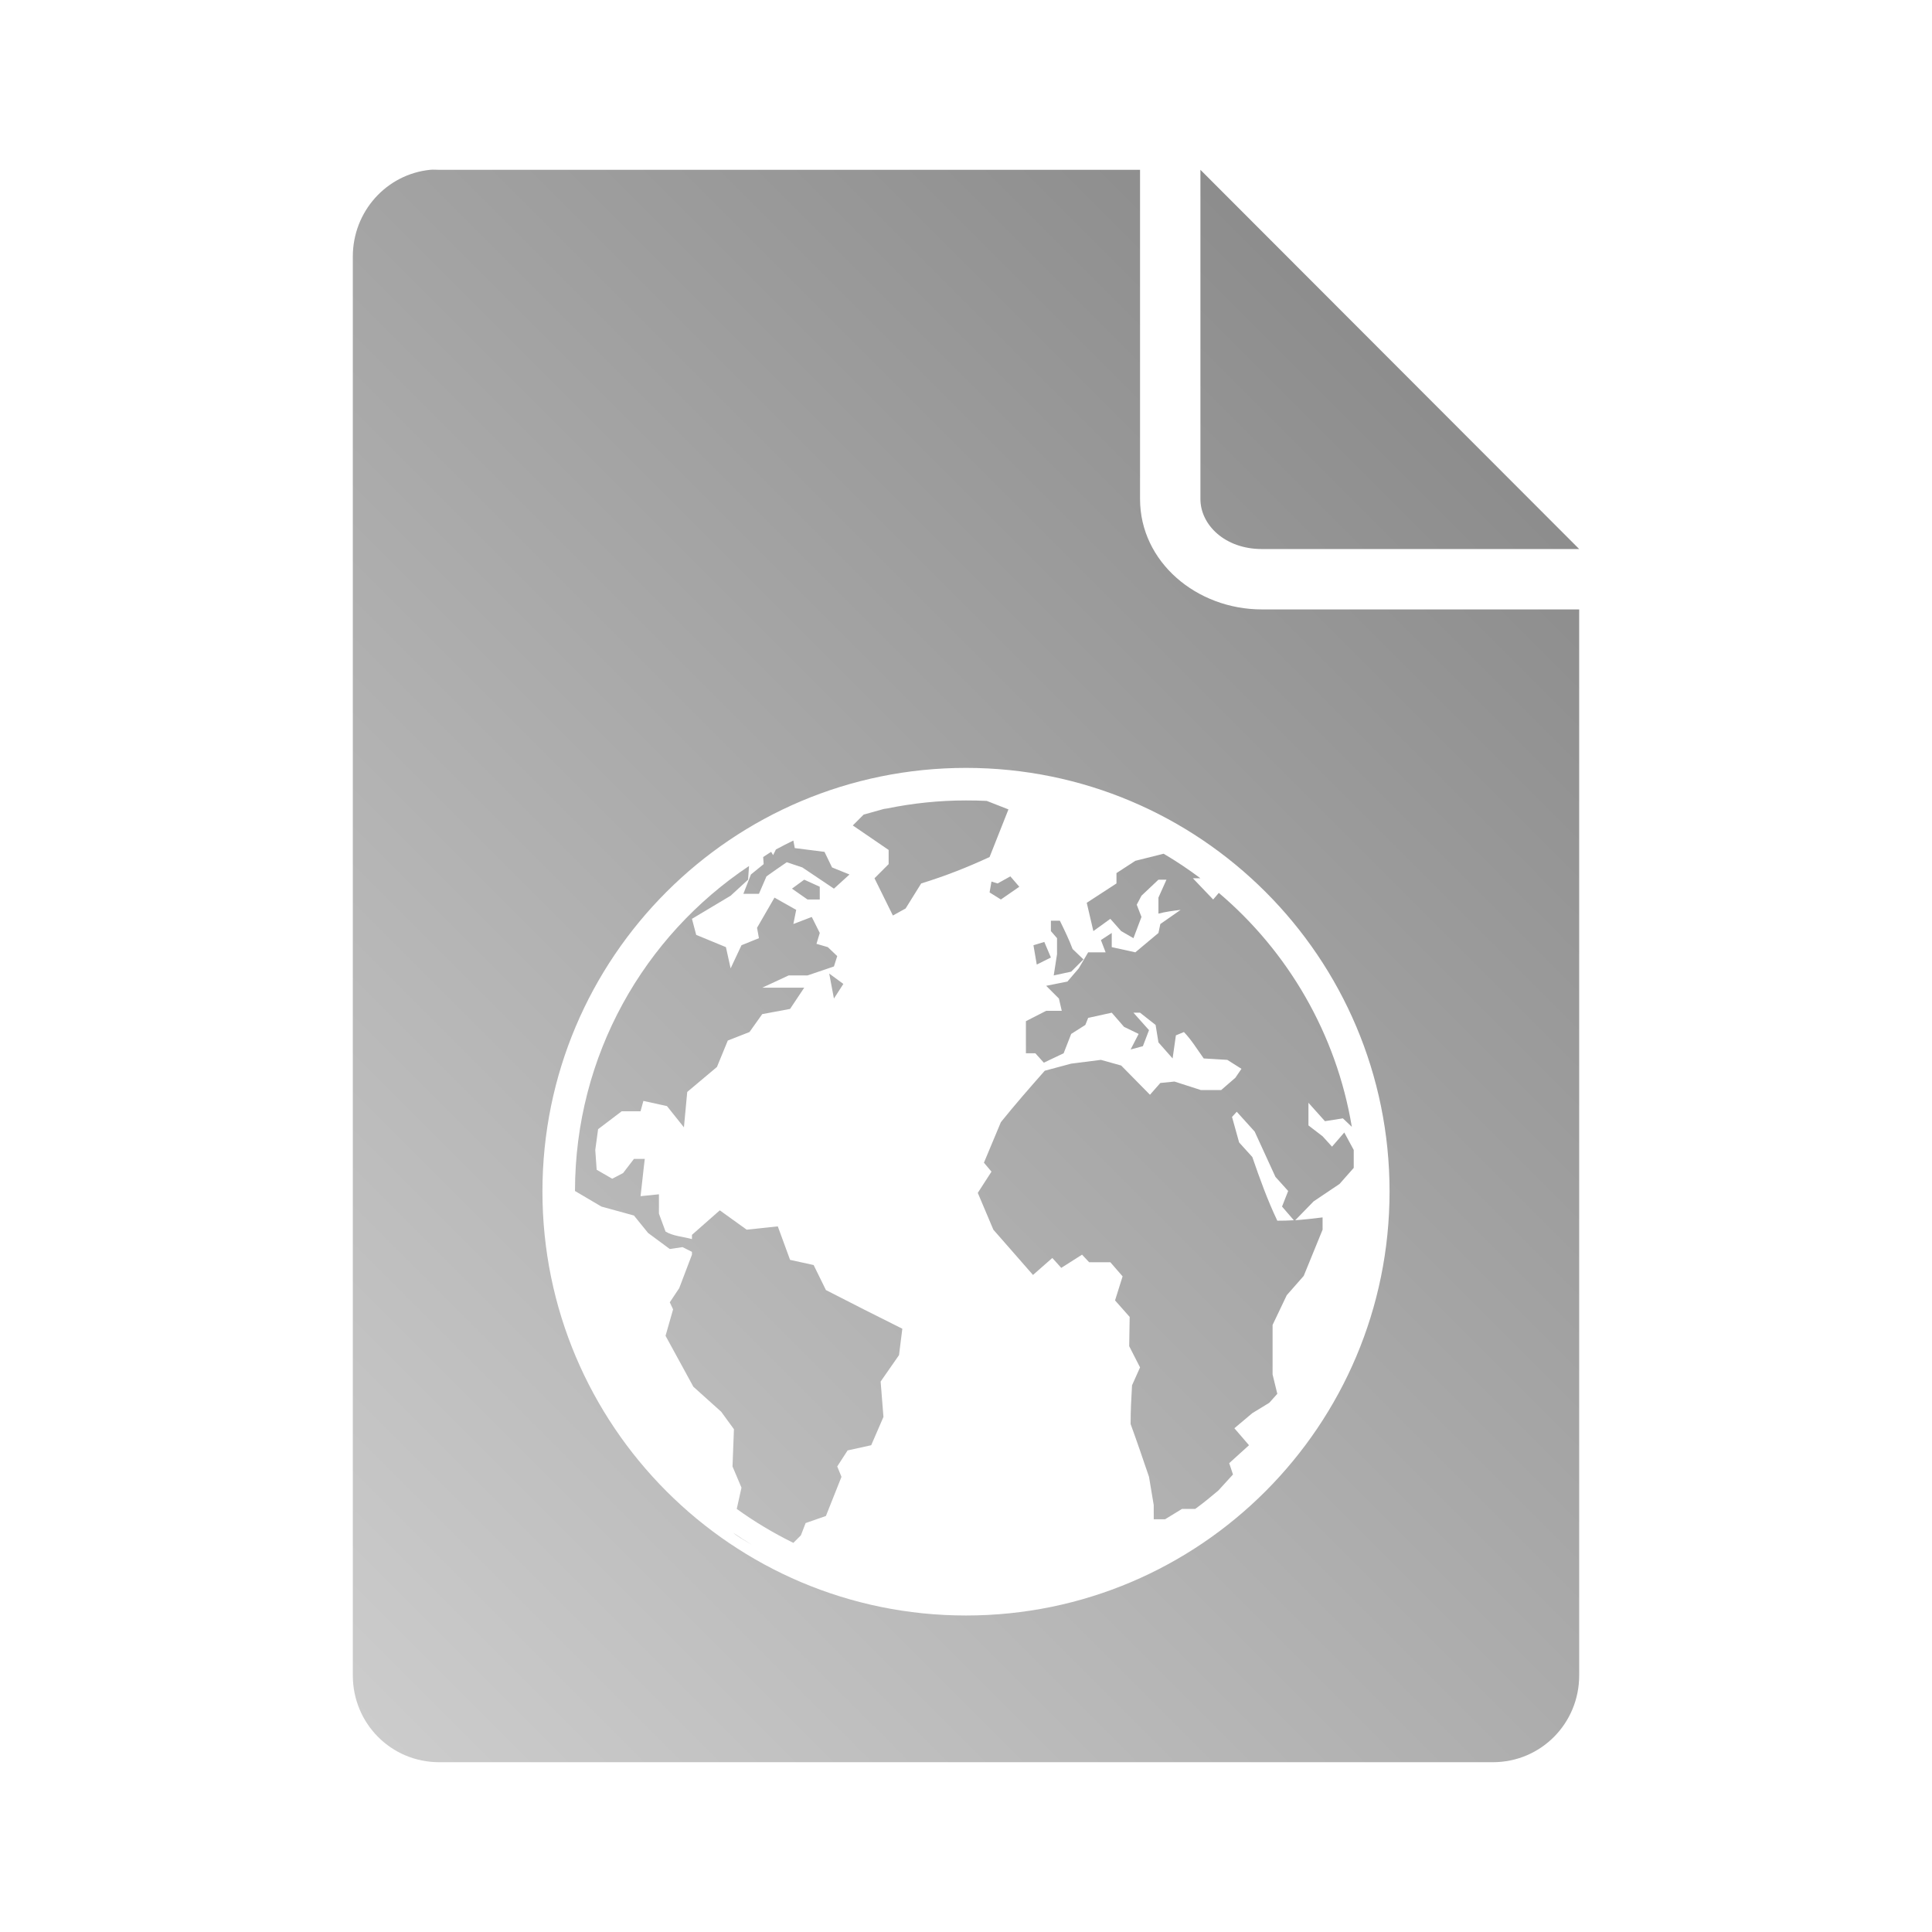 <?xml version="1.0" encoding="UTF-8" standalone="no"?>
<svg xmlns:dc="http://purl.org/dc/elements/1.1/"
     xmlns:cc="http://creativecommons.org/ns#"
     xmlns:rdf="http://www.w3.org/1999/02/22-rdf-syntax-ns#"
     xmlns:svg="http://www.w3.org/2000/svg"
     xmlns="http://www.w3.org/2000/svg"
     xmlns:xlink="http://www.w3.org/1999/xlink"
     width="128" height="128" version="1.1">
    <title>Geolocation file</title>
    <desc>This icon is a part of Clarity icon theme for gtk</desc>
    <defs>
        <linearGradient x1="0" y1="128" x2="128" y2="0" id="gradient" gradientUnits="userSpaceOnUse">
            <stop id="start" style="stop-color:#dbdbdb;stop-opacity:1" offset="0" />
            <stop id="stop" style="stop-color:#757575;stop-opacity:1" offset="1" />
        </linearGradient>
    </defs>
    <path d="M 28.5 11.25 C 25.598 11.544 23.375 14.015 23.375 17 L 23.375 111 C 23.375 114.184 25.91 116.75 29.094 116.75 L 98.906 116.75 C 102.09 116.75 104.625 114.184 104.625 111 L 104.625 40.375 L 83.594 40.375 C 79.288 40.375 75.531 37.234 75.531 33.062 L 75.531 11.25 L 29.094 11.25 C 28.895 11.25 28.693 11.23 28.5 11.25 z M 79.531 11.25 L 79.531 33.062 C 79.531 34.777 81.163 36.375 83.594 36.375 L 104.625 36.375 L 79.531 11.25 z M 64 50.875 C 79.504 50.875 92.062 63.432 92.062 78.938 C 92.062 94.444 79.504 107.031 64 107.031 C 48.494 107.031 35.938 94.444 35.938 78.938 C 35.938 63.432 48.494 50.875 64 50.875 z M 64 53.031 C 62.209 53.031 60.469 53.217 58.781 53.562 L 58.562 53.594 L 57.219 53.969 L 56.5 54.688 L 58.875 56.312 L 58.875 57.25 L 57.938 58.188 L 59.156 60.656 L 60 60.188 L 61.031 58.531 C 62.629 58.037 64.044 57.483 65.562 56.781 L 66.812 53.625 L 65.375 53.062 C 64.923 53.039 64.458 53.031 64 53.031 z M 52.562 55.688 C 52.171 55.88 51.786 56.07 51.406 56.281 L 51.219 56.656 L 51.094 56.438 C 50.907 56.545 50.746 56.67 50.562 56.781 L 50.594 57.25 L 49.75 57.938 L 49.25 59.219 L 50.281 59.219 L 50.781 58.062 C 51.227 57.747 51.671 57.429 52.125 57.125 L 53.156 57.469 C 53.845 57.937 54.56 58.408 55.25 58.875 L 56.281 57.938 L 55.125 57.469 L 54.625 56.438 L 52.656 56.188 L 52.562 55.688 z M 77.094 56.562 L 75.219 57.031 L 73.969 57.844 L 73.969 58.531 L 72 59.812 L 72.438 61.688 L 73.562 60.875 L 74.281 61.688 L 75.094 62.156 L 75.625 60.75 L 75.312 59.938 L 75.625 59.344 L 76.75 58.281 L 77.281 58.281 L 76.75 59.469 L 76.75 60.531 C 77.225 60.402 77.733 60.342 78.219 60.281 L 76.875 61.219 L 76.75 61.812 L 75.219 63.094 L 73.656 62.75 L 73.656 61.812 L 72.938 62.281 L 73.25 63.094 L 72.094 63.094 L 71.469 64.156 L 70.719 65.031 L 69.312 65.312 L 70.156 66.156 L 70.344 66.969 L 69.312 66.969 L 67.969 67.656 L 67.969 69.781 L 68.594 69.781 L 69.156 70.406 L 70.469 69.781 L 70.969 68.5 L 71.906 67.906 L 72.094 67.438 L 73.656 67.094 L 74.469 68.031 L 75.438 68.5 L 74.906 69.531 L 75.719 69.312 L 76.125 68.25 L 75.094 67.094 L 75.531 67.094 L 76.562 67.906 L 76.75 69.062 L 77.688 70.125 L 77.906 68.594 L 78.438 68.375 C 78.949 68.906 79.319 69.528 79.75 70.125 L 81.312 70.219 L 82.25 70.812 L 81.844 71.406 L 80.906 72.219 L 79.562 72.219 L 77.812 71.656 L 76.875 71.75 L 76.188 72.531 L 74.281 70.594 L 72.938 70.219 L 70.969 70.469 L 69.219 70.938 C 68.232 72.056 67.246 73.183 66.312 74.344 L 65.188 77.031 L 65.688 77.625 L 64.781 79.031 L 65.812 81.469 C 66.692 82.463 67.56 83.474 68.438 84.469 L 69.719 83.344 L 70.312 84 L 71.688 83.125 L 72.156 83.625 L 73.562 83.625 L 74.375 84.562 L 73.875 86.156 L 74.844 87.25 L 74.812 89.188 L 75.531 90.594 L 75 91.781 C 74.948 92.642 74.906 93.483 74.906 94.344 C 75.33 95.51 75.725 96.669 76.125 97.844 L 76.438 99.719 L 76.438 100.656 L 77.188 100.656 L 78.312 99.969 L 79.188 99.969 C 79.717 99.586 80.221 99.171 80.719 98.75 L 81.688 97.688 L 81.438 96.938 L 82.75 95.75 L 81.781 94.625 L 82.969 93.625 L 84.094 92.938 L 84.625 92.344 L 84.312 91.062 L 84.312 87.781 L 85.25 85.812 L 86.375 84.531 L 87.625 81.469 L 87.625 80.656 C 87.009 80.734 86.415 80.8 85.812 80.844 L 87.031 79.594 L 88.75 78.438 L 89.688 77.375 L 89.688 76.188 C 89.481 75.797 89.271 75.422 89.062 75.031 L 88.25 75.969 L 87.625 75.281 L 86.688 74.562 L 86.688 73.062 L 87.781 74.281 L 88.969 74.094 C 89.168 74.275 89.368 74.476 89.562 74.656 C 88.533 68.481 85.322 63.031 80.75 59.156 L 80.375 59.594 L 79.031 58.188 L 79.531 58.188 C 78.753 57.605 77.936 57.056 77.094 56.562 z M 49.625 57.375 C 42.671 62.015 38.104 69.913 38.094 78.906 L 39.844 79.938 L 42 80.531 L 42.938 81.688 L 44.375 82.75 L 45.219 82.625 L 45.844 82.938 L 45.844 83.125 L 45 85.344 L 44.375 86.281 L 44.594 86.75 L 44.094 88.5 L 45.938 91.875 L 47.781 93.531 L 48.625 94.688 L 48.531 97.156 L 49.125 98.562 L 48.812 99.969 C 49.992 100.823 51.245 101.57 52.562 102.219 L 53.062 101.719 L 53.375 100.906 L 54.719 100.438 L 55.75 97.844 L 55.469 97.156 L 56.156 96.094 L 57.719 95.75 L 58.531 93.875 L 58.344 91.531 L 59.562 89.781 L 59.781 88.031 C 58.084 87.19 56.404 86.335 54.719 85.469 L 53.906 83.812 L 52.344 83.469 L 51.531 81.25 L 49.469 81.469 L 47.688 80.188 L 45.844 81.812 L 45.844 82.094 C 45.281 81.931 44.595 81.902 44.094 81.594 L 43.656 80.406 L 43.656 79.125 L 42.438 79.25 C 42.541 78.43 42.614 77.601 42.719 76.781 L 42 76.781 L 41.281 77.719 L 40.562 78.094 L 39.531 77.5 L 39.438 76.188 L 39.625 74.812 L 41.188 73.625 L 42.438 73.625 L 42.625 72.938 L 44.188 73.281 L 45.312 74.688 L 45.531 72.344 L 47.5 70.688 L 48.219 68.938 L 49.656 68.375 L 50.5 67.188 L 52.344 66.844 L 53.281 65.438 L 50.5 65.438 L 52.25 64.625 L 53.5 64.625 L 55.25 64.031 L 55.469 63.344 L 54.844 62.75 L 54.094 62.531 L 54.312 61.812 L 53.781 60.75 L 52.562 61.219 L 52.75 60.281 L 51.312 59.469 L 50.156 61.469 L 50.281 62.156 L 49.125 62.625 L 48.406 64.156 L 48.094 62.75 L 46.125 61.938 L 45.844 60.875 L 48.406 59.344 L 49.562 58.281 L 49.625 57.375 z M 66.938 58.062 L 66.094 58.531 L 65.688 58.406 L 65.562 59.125 L 66.312 59.594 L 67.531 58.75 L 66.938 58.062 z M 53.281 58.281 L 52.469 58.875 L 53.5 59.594 L 54.312 59.594 L 54.312 58.75 L 53.281 58.281 z M 69.625 61 L 69.625 61.688 L 70.031 62.156 L 70.031 63.219 L 69.812 64.625 L 70.969 64.375 L 71.781 63.562 L 71.062 62.875 C 70.819 62.228 70.523 61.621 70.219 61 L 69.625 61 z M 69.188 62.406 L 68.469 62.625 L 68.688 63.906 L 69.625 63.438 L 69.188 62.406 z M 54.938 64.5 L 55.25 66.156 L 55.875 65.188 L 54.938 64.5 z M 81.938 73.656 L 83.125 74.969 L 84.5 77.969 L 85.344 78.906 L 84.938 79.938 L 85.719 80.844 C 85.354 80.868 85 80.875 84.625 80.875 C 83.967 79.491 83.47 78.104 82.969 76.656 L 82.094 75.688 L 81.625 74 L 81.938 73.656 z M 48.594 101.562 C 48.746 101.714 49.266 102.028 49.812 102.344 C 49.405 102.096 48.987 101.831 48.594 101.562 z " style="fill:url(#gradient);fill-opacity:1;stroke:none" />
</svg>